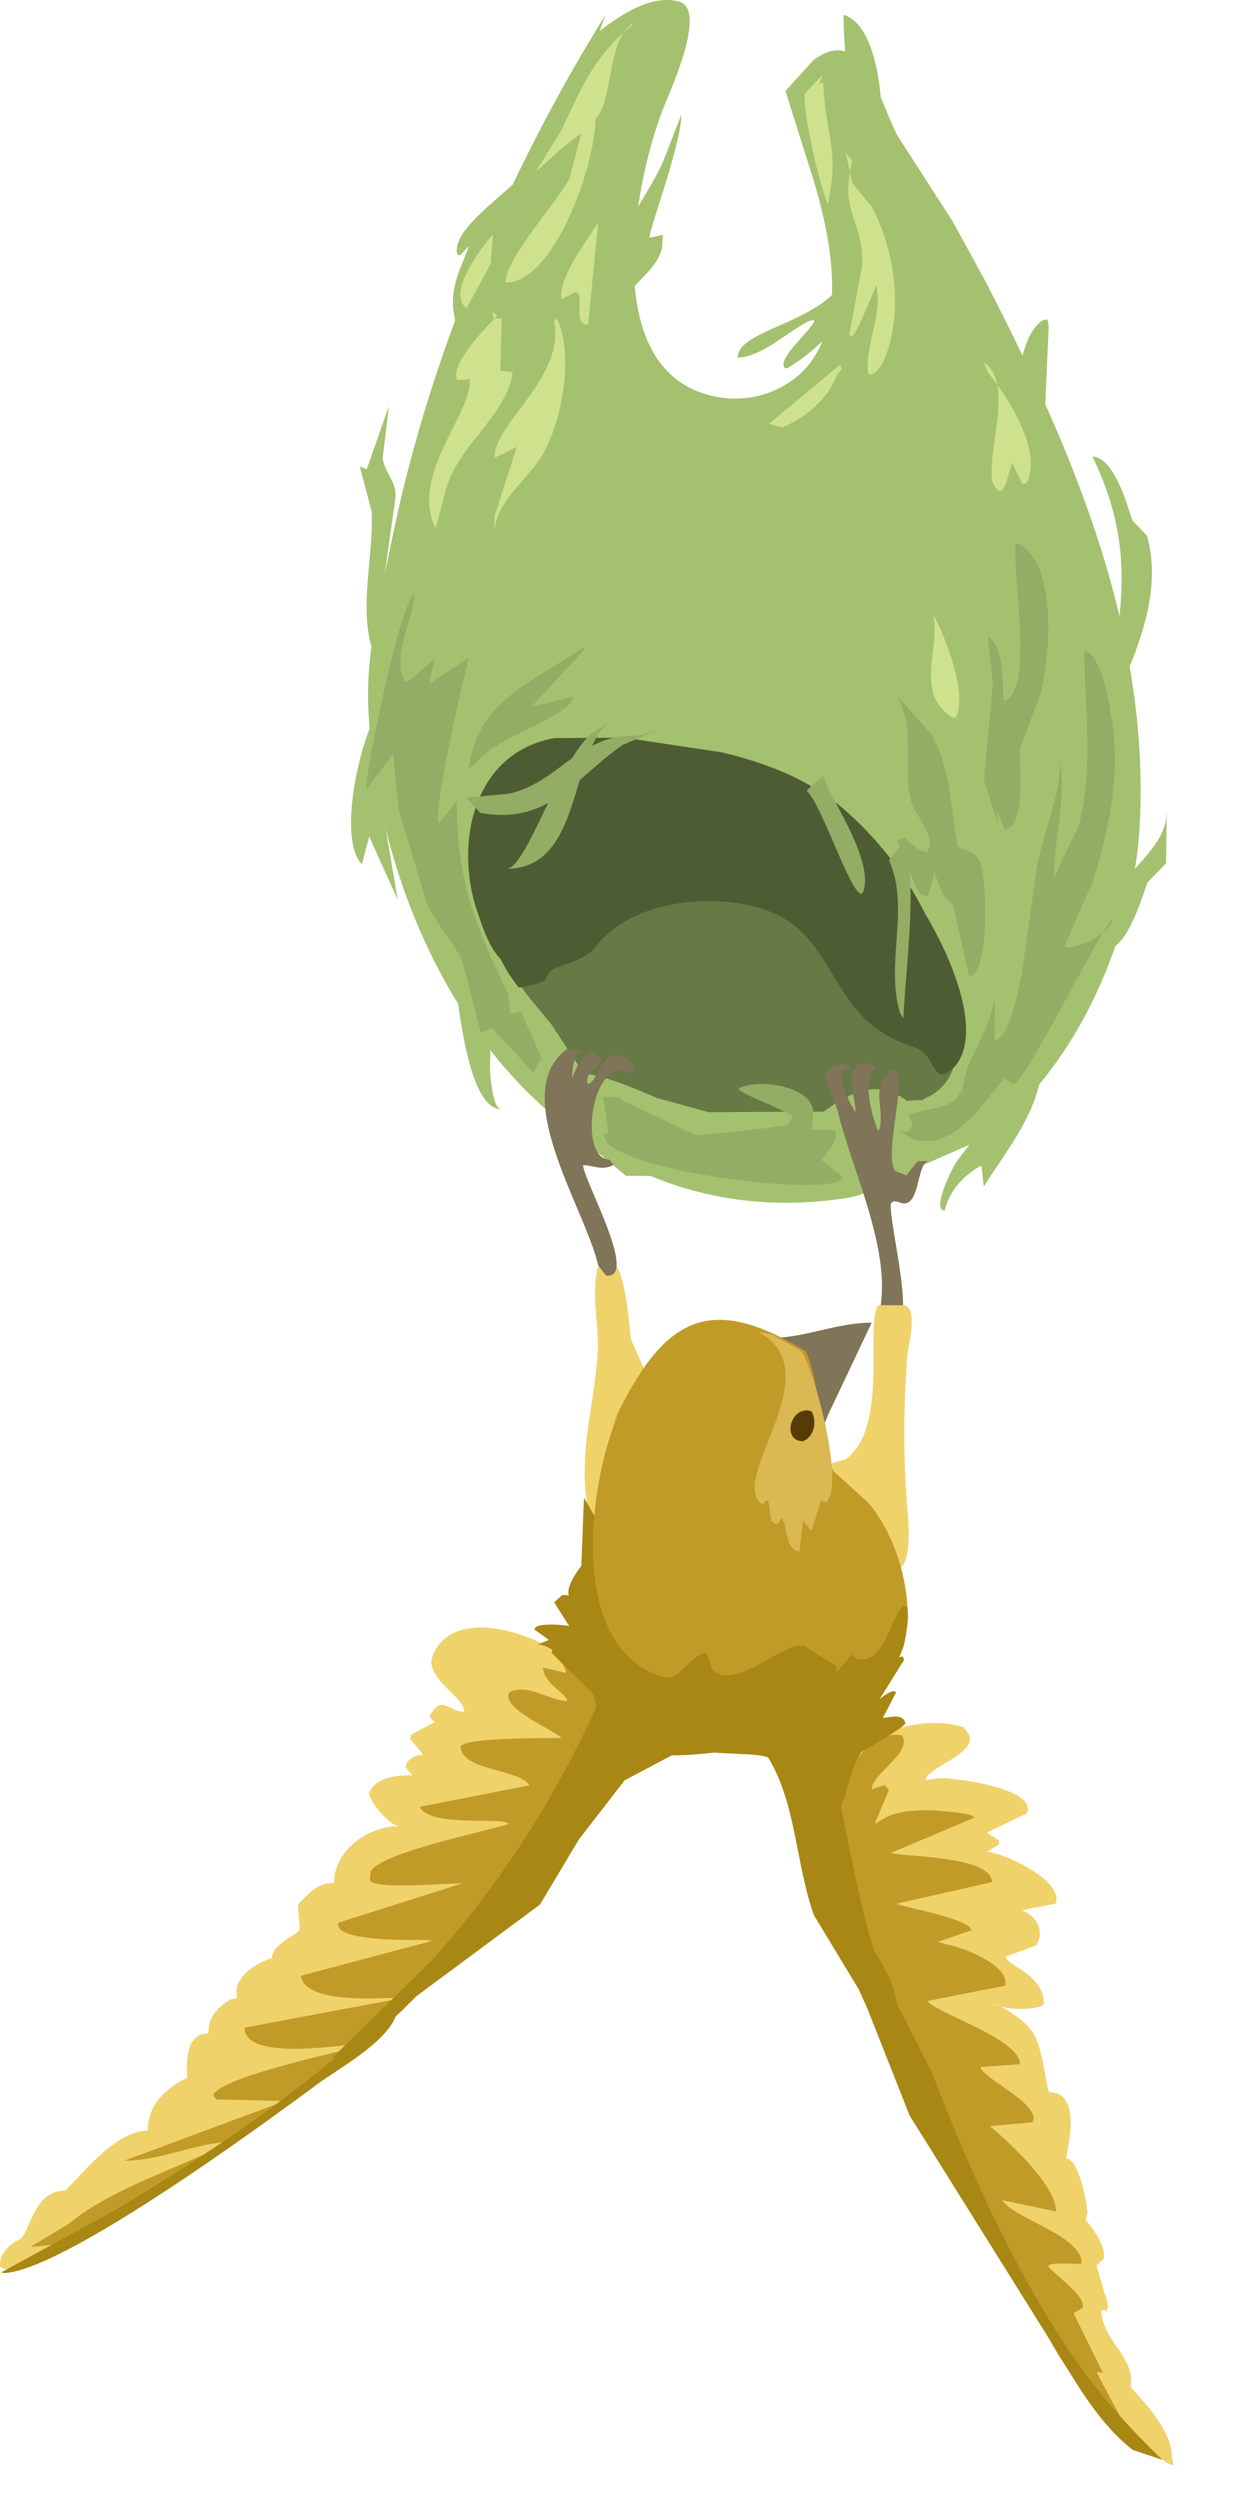 <?xml version="1.0" encoding="utf-8"?>
<!-- Generator: Adobe Illustrator 15.0.2, SVG Export Plug-In . SVG Version: 6.00 Build 0)  -->
<!DOCTYPE svg PUBLIC "-//W3C//DTD SVG 1.1//EN" "http://www.w3.org/Graphics/SVG/1.1/DTD/svg11.dtd">
<svg version="1.1" xmlns="http://www.w3.org/2000/svg" xmlns:xlink="http://www.w3.org/1999/xlink" x="0px" y="0px" width="50px"
	 height="100px" viewBox="0 0 50 100" enable-background="new 0 0 50 100" xml:space="preserve">
<g class="nest">
	<path class="nest_base" fill-rule="evenodd" clip-rule="evenodd" fill="#A4C16F" d="M46.661,32.522c0,0.851-0.638,1.531-1.263,2.231
		c0.078-0.481,0.138-0.957,0.169-1.422c0.155-2.262-0.003-4.486-0.381-6.672c0.693-1.695,1.18-3.488,0.696-5.229
		c-0.198-0.206-0.396-0.413-0.596-0.62c-0.186-0.617-0.752-2.544-1.585-2.544c1.166,2.431,1.286,4.308,1.08,6.381
		c-0.687-2.904-1.742-5.732-2.97-8.476c0.046-1.037,0.092-2.073,0.137-3.109c-0.016-0.094-0.033-0.186-0.049-0.279
		c-0.054,0.004-0.108,0.008-0.162,0.011c-0.395,0.235-0.669,0.771-0.833,1.429c-0.496-1.029-1.008-2.048-1.53-3.051
		c-0.419-0.765-0.837-1.529-1.255-2.294c-0.732-1.14-1.466-2.278-2.199-3.417c-0.225-0.4-0.44-0.99-0.691-1.57
		c-0.121-1.469-0.561-2.992-1.446-3.287h-0.04c0,0.475,0.024,0.963,0.064,1.451c-0.357-0.109-0.779-0.023-1.289,0.369
		c-0.366,0.404-0.732,0.811-1.099,1.215c0.296,0.941,0.592,1.883,0.888,2.823c0.481,1.462,1.051,3.507,0.969,5.34
		c-1.28,1.214-3.768,1.523-3.768,2.501c1.078,0,2.512-1.502,3.058-1.502v0.045c-0.128,0.383-1.479,1.484-1.186,1.871
		c0.034,0.006,0.068,0.012,0.103,0.018c0.445-0.261,0.951-0.641,1.418-1.092c-0.33,0.804-0.892,1.482-1.803,1.92
		c-0.968,0.466-2.088,0.5-3.098,0.129c-1.731-0.636-2.445-2.32-2.61-4.255c0.439-0.476,0.944-0.89,1.09-1.512
		c0.012-0.178,0.023-0.356,0.034-0.534c-0.179,0.041-0.355,0.082-0.534,0.123c-0.047-0.252,1.274-3.724,1.274-4.93
		c-0.229,0.588-0.457,1.178-0.685,1.766c-0.253,0.625-0.657,1.258-1.042,1.906c0.222-1.516,0.619-2.93,0.986-3.877
		c0.272-0.702,1.734-3.838,0.726-4.289c-1.142-0.381-2.433,0.532-3.252,1.146l0.236-0.643c-1.357,2.173-2.597,4.449-3.714,6.791
		c-1.133,1.006-2.376,1.971-2.228,2.758c0.017,0.021,0.034,0.045,0.051,0.067c0.025-0.001,0.051-0.003,0.077-0.004
		c0.119-0.12,0.237-0.241,0.355-0.362c-0.078,0.198-0.157,0.396-0.235,0.594c-0.431,0.994-0.496,1.631-0.322,2.379
		c-1.062,2.861-1.923,5.789-2.525,8.746c-0.096,0.471-0.197,0.938-0.296,1.402c0.137-0.965,0.273-1.931,0.411-2.896
		c0.145-0.763-0.4-1.105-0.49-1.738c0.083-0.697,0.166-1.396,0.25-2.094c-0.296,0.846-0.592,1.691-0.888,2.537
		c-0.094-0.041-0.187-0.08-0.281-0.119c0.159,0.6,0.319,1.201,0.479,1.802c0.082,1.713-0.489,3.729-0.01,5.399
		c-0.111,0.859-0.166,1.73-0.119,2.625c0.012,0.223,0.03,0.444,0.048,0.667c-0.663,1.7-1.122,4.61-0.311,5.422
		c0.098-0.366,0.196-0.733,0.294-1.101c0.379,0.84,0.759,1.68,1.139,2.52c-0.161-0.953-0.322-1.906-0.483-2.859
		c0.604,2.486,1.581,4.888,2.897,7.016c0.258,1.828,0.711,4.225,1.737,4.225c-0.393,0-0.473-1.59-0.458-1.844
		c0.01-0.164,0.012-0.342,0.014-0.518c0.88,1.125,1.874,2.131,2.969,2.992c0,0,0,0,0.001,0.001
		c0.818,0.677,1.637,1.354,2.454,2.03c0.33,0.002,0.659,0.006,0.988,0.008c2.305,0.961,4.922,1.329,7.817,0.885
		c0.567-0.087,1.041-0.301,1.504-0.542c0.527-0.077,0.973-0.258,1.364-0.688c0.69-0.302,1.381-0.604,2.072-0.906
		c-0.21,0.254-0.415,0.518-0.597,0.809c-0.116,0.184-0.939,1.825-0.398,1.825c0.188-0.784,0.715-1.366,1.406-1.772
		c0.023-0.002,0.046-0.003,0.068-0.004c0.027,0.263,0.054,0.525,0.081,0.789h0.023c0.784-1.241,1.858-2.569,2.197-4.051
		c1.328-1.594,2.365-3.545,3.056-5.551c0.652-0.493,1.117-2.113,1.279-2.531c0.248-0.256,0.496-0.514,0.743-0.77
		c0.01-0.669,0.02-1.338,0.029-2.007C46.668,32.523,46.664,32.523,46.661,32.522z"/>
	<path class="nest_inside_base" fill-rule="evenodd" clip-rule="evenodd" fill="#677944" d="M37.782,39.122c-0.26-0.985-0.8-1.948-1.303-2.692
		c-0.083-0.123-0.166-0.245-0.249-0.367c-0.062-0.093-0.123-0.186-0.185-0.273c-0.688-1.014-1.419-2.006-2.447-2.707
		c-3.457-2.355-11.964-5.438-14.564-0.179c-0.732,1.481,0.351,2.702,0.73,4.069c0.594,2.14,1.022,2.438,2.304,4.021l1.271,1.936
		c0.933,0.123,1.994,0.586,2.958,0.997c0.683,0.187,1.365,0.374,2.048,0.56c1.533-0.008,3.068-0.016,4.602-0.021
		c1.02-0.74,2.117-1.361,3.328-0.43c0.209-0.02,0.423-0.039,0.625-0.027c0.023-0.027,0.057-0.041,0.079-0.071
		c0.104-0.046,0.211-0.091,0.292-0.14C38.601,43,38.48,41.07,37.782,39.122z"/>
	<path class="nest_inside_shadow" fill-rule="evenodd" clip-rule="evenodd" fill="#4E5C34" d="M37.006,36.549c-0.81-1.633-2.006-3.123-3.317-4.236
		c-1.361-1.156-3.096-1.812-4.813-2.219c-1.304-0.196-2.608-0.393-3.912-0.588c-0.931,0.006-1.86,0.012-2.79,0.018
		c-3.253,0.582-4.015,4.232-3.079,6.947c0.177,0.514,0.457,1.428,0.927,1.881c0.16,0.33,0.377,0.712,0.722,1.143
		c0.284,0.003,0.626-0.123,1.035-0.249c0.294-0.618,0.407-0.503,1.084-0.75c1.215-0.53,0.725-0.637,1.776-1.405
		c1.544-1.129,4.167-1.314,5.943-0.707c2.649,0.906,2.551,3.578,4.73,4.926c0.552,0.365,0.691,0.35,1.487,0.678
		c0.62,0.366,0.528,1.547,1.409,0.652C39.246,41.404,38.262,38.652,37.006,36.549z"/>
	<path class="nest_outside_shadow" fill-rule="evenodd" clip-rule="evenodd" fill="#93AD64" d="M20.407,40.551c-0.027-0.271-0.054-0.545-0.081-0.816
		c-1.348-2.709-2.058-4.607-2.058-7.689c-0.236,0.293-0.471,0.586-0.707,0.879c-0.327-0.327,1.187-6.62,1.187-6.62
		c-0.535,0.354-1.07,0.71-1.604,1.063c0.085-0.336,0.169-0.674,0.253-1.01c-0.36,0.299-0.721,0.6-1.081,0.899
		c-0.032-0.003-0.063-0.007-0.095-0.011c-0.615-0.799,0.342-2.562,0.342-3.453c-0.518,0.217-1.917,6.854-1.917,7.805
		c0.343-0.464,0.686-0.928,1.028-1.392c0.02-0.002,0.04-0.005,0.06-0.007c0.068,0.723,0.137,1.444,0.206,2.166
		c0.357,1.191,0.713,2.384,1.07,3.575c0.342,0.981,1.163,1.708,1.5,2.568c0.242,0.934,0.484,1.868,0.726,2.802
		c0.147-0.066,0.294-0.133,0.44-0.199c0.554,0.597,1.107,1.193,1.66,1.791l0.287-0.572c0.047,0.065,0.095,0.132,0.143,0.197
		c-0.31-0.687-0.619-1.374-0.928-2.062C20.694,40.494,20.551,40.522,20.407,40.551z M33.361,45.211
		c-0.299-0.012-0.598-0.023-0.896-0.034l0.067-0.688c-0.052-1.107-2.317-1.339-2.974-0.959v0.039
		c0.122,0.204,1.264,0.58,2.122,1.055c0.009,0.053,0.012,0.103,0.002,0.149c-0.066,0.077-0.132,0.155-0.198,0.231
		c-0.418,0.088-3.567,0.439-3.679,0.4c-1.028-0.494-2.058-0.988-3.086-1.482c0.056,0.009,0.111,0.018,0.166,0.027
		c-0.018-0.017-0.035-0.033-0.053-0.049c-0.235-0.01-0.472-0.02-0.707-0.029c0.074,0.492,0.148,0.984,0.222,1.477
		c-0.073,0.001-0.146,0.002-0.22,0.004c0.04,0.105,0.08,0.209,0.119,0.314c1.035,1.088,5.562,1.627,6.976,1.698
		c0.21,0.011,2.481,0.174,2.481-0.304c-0.281-0.221-0.562-0.441-0.843-0.662C33.03,46.155,33.644,45.527,33.361,45.211z
		 M32.374,45.173c-0.046-0.047-0.085-0.104-0.123-0.167c0.067,0.056,0.134,0.111,0.185,0.17
		C32.416,45.175,32.395,45.174,32.374,45.173z M35.719,27.645c0.056,0.062,0.112,0.125,0.167,0.188l-0.001-0.003
		C35.83,27.768,35.774,27.706,35.719,27.645z M18.868,30.65l0.179-0.141c0.622-0.961,3.872-1.893,3.872-2.636
		c-0.556,0.134-1.111,0.269-1.667,0.402c0,0,1.916-2.063,1.964-2.132c0.081-0.103,0.163-0.205,0.244-0.307
		c-0.66,0.412-1.321,0.824-1.981,1.236c-1.526,0.957-2.463,1.818-2.734,3.695C18.786,30.73,18.827,30.69,18.868,30.65z
		 M39.928,32.968l-0.077-0.589c0.113,0.266,0.226,0.533,0.339,0.8c0.026-0.006,0.053-0.012,0.079-0.017
		c0.78-0.247,0.485-2.636,0.53-3.218c0.274-0.732,0.548-1.466,0.822-2.198c0.369-1.4,0.726-5.193-0.912-6.013
		c-0.021,0.003-0.044,0.005-0.065,0.007c-0.221,0.727,0.766,5.883-0.46,6.303c-0.014-0.016-0.026-0.029-0.039-0.043
		c-0.05-0.597,0.024-2.172-0.623-2.51c0.065,0.622,0.131,1.244,0.196,1.865c-0.121,1.283-0.241,2.567-0.362,3.851
		C39.546,31.793,39.737,32.381,39.928,32.968z M42.573,37.865c0.378-0.865,0.757-1.731,1.136-2.598
		c0.662-2.102,1.132-4.355,0.749-6.553c-0.104-0.602-0.356-2.457-1.068-2.688c-0.004,0-0.008,0.002-0.012,0.002
		c0,2.421,0.382,4.592-0.23,7.007c-0.331,0.691-0.662,1.383-0.994,2.075c0-1.326,0.377-2.669,0.308-4.059
		c-0.017-0.227-0.033-0.454-0.05-0.681c0,1.519-0.68,2.897-0.946,4.379c-0.199,1.408-0.397,2.817-0.596,4.226
		c-0.161,0.621-0.393,2.291-1.023,2.639h-0.059c-0.002-0.652-0.005-1.305-0.008-1.956c0,1.653-1.511,2.868-1.26,4.539
		l-0.083-0.728l-0.003,0.164c-0.312,0.831-1.482,0.658-2.085,0.959c0.058,0.143,0.115,0.283,0.173,0.426
		c-0.069,0.084-0.138,0.167-0.207,0.25c-0.099-0.002-0.197-0.005-0.295-0.008c0.151,0.094,0.304,0.188,0.457,0.281
		c1.68,0.582,2.854-1.464,3.691-2.402c0.118,0.076,0.236,0.153,0.354,0.23c0.401,0,2.597-4.418,3.612-6.087
		C43.669,37.671,42.895,37.988,42.573,37.865z M44.505,36.736c-0.089,0.102-0.218,0.295-0.372,0.548
		C44.35,37.104,44.505,36.911,44.505,36.736z M32.264,31.625c0.615,0.559,1.748,4.132,2.195,4.132
		c0.019-0.02,0.037-0.04,0.056-0.06c0.524-1.348-1.574-4.104-1.574-4.703L32.264,31.625z M36.02,40.563
		c0.04,0.055,0.08,0.109,0.121,0.164c0-0.916,0.409-4.144,0.246-5.899c0.122,0.371,0.249,0.727,0.458,0.965
		c0.093,0.02,0.185,0.039,0.276,0.059c0.085-0.324,0.169-0.648,0.253-0.973c0.022,0,0.32,1.158,0.739,1.264
		c0.218,0.966,0.437,1.932,0.654,2.898c0.801,0,0.748-3.886,0.426-4.576c-0.242-0.52-0.643-0.344-0.896-0.667
		c-0.292-1.547-0.248-2.977-1.038-4.424c-0.458-0.515-0.916-1.028-1.374-1.542c0.75,1.406,0.219,2.737,0.543,4.15
		c0.148,0.648,1.004,1.371,0.691,2.07c-0.124,0.203-0.827-0.427-0.908-0.525l-0.343,0.07c0.051,0.071,0.083,0.162,0.125,0.242
		l-0.432,0.578C36.422,36.295,35.378,38.584,36.02,40.563z M26.229,29.23l-0.7,0.201c-0.745-0.049-1.325,0.134-1.846,0.406
		c0.219-0.473,0.486-0.865,0.863-1.094l-0.549,0.394c-0.38,0.156-0.756,0.611-1.12,1.196c-0.752,0.543-1.466,1.171-2.498,1.412
		c-0.579,0.055-1.158,0.111-1.736,0.166c0.191,0.202,0.381,0.404,0.572,0.606c1.161,0.203,1.991-0.003,2.712-0.399
		c-0.654,1.348-1.233,2.635-1.673,2.635c1.939,0,2.422-1.858,2.936-3.546c0.525-0.454,1.059-0.953,1.709-1.407
		C25.342,29.611,25.785,29.421,26.229,29.23z M32.549,44.323l-0.016,0.165c0,0.013,0.009,0.021,0.009,0.035
		C32.544,44.457,32.547,44.391,32.549,44.323z"/>
	<path class="nest_outside_highlight" fill-rule="evenodd" clip-rule="evenodd" fill="#CEE18D" d="M25.299,0.993c-0.016-0.003-0.032-0.007-0.048-0.011
		c-0.119,0.086-0.223,0.193-0.31,0.325C25.057,1.203,25.168,1.099,25.299,0.993z M25.196,0.97
		c0.018,0.005,0.036,0.009,0.054,0.013c0.051-0.037,0.092-0.088,0.15-0.115L25.196,0.97z M22.455,5.215
		c-0.344,0.554-0.689,1.107-1.034,1.661c0.285-0.254,0.569-0.508,0.853-0.761c0.316-0.306,0.66-0.533,0.983-0.791
		c-0.162,0.611-0.325,1.223-0.487,1.835c-0.485,0.911-2.549,3.189-2.549,4.13c0.003,0.005,0.006,0.01,0.009,0.016
		c1.874,0,3.531-4.451,3.596-6.559c0.047-0.061,0.101-0.11,0.145-0.179c0.443-0.696,0.402-2.394,0.97-3.26
		C23.692,2.438,23.245,3.535,22.455,5.215z M19.698,12.461c0.011,0.091,0.021,0.181,0.032,0.271c0.02,0,0.04,0,0.059,0
		c0.033-0.033,0.074-0.075,0.098-0.101C19.824,12.575,19.761,12.518,19.698,12.461z M20.511,14.887
		c-0.166-0.021-0.332-0.045-0.498-0.067c0.019-0.694,0.038-1.39,0.057-2.083c-0.094-0.002-0.188-0.002-0.281-0.004
		c-0.481,0.494-1.777,1.848-1.506,2.475c0.168-0.014,0.336-0.027,0.504-0.041c0.146,1.32-2.428,3.838-1.362,5.971
		c0.145-0.545,0.288-1.088,0.432-1.633c0.542-1.698,2.039-2.581,2.583-4.246C20.464,15.135,20.487,15.011,20.511,14.887z
		 M19.726,9.287c-0.002,0.031-0.005,0.062-0.007,0.094c0,0,0,0,0.001,0C19.721,9.35,19.724,9.318,19.726,9.287z M18.676,12.309
		c0.317-0.584,0.634-1.166,0.951-1.75c0.03-0.392,0.061-0.785,0.091-1.178c-0.347,0.367-1.876,2.305-1.076,2.93
		C18.654,12.31,18.665,12.309,18.676,12.309z M33.221,7.578c0.286-1.675-0.283-2.73-0.283-4.271
		c-0.05,0.008-0.101,0.018-0.151,0.027C32.825,3.223,32.863,3.111,32.901,3c-0.234,0.244-0.468,0.488-0.702,0.733
		c-0.129,0.62,0.63,3.919,0.928,4.449C33.158,7.981,33.189,7.779,33.221,7.578z M34.089,7.311l-0.091-0.424
		c-0.307,1.74,0.586,2.062,0.48,3.777c-0.17,0.916-0.341,1.832-0.511,2.748c0.05,0.01,0.1,0.018,0.148,0.025
		c0.183-0.161,0.942-2.046,0.942-2.046c0.018,0.168,0.035,0.336,0.052,0.504c0.036,0.967-0.529,2.176-0.375,3.065
		c0.037,0.009,0.074,0.018,0.111,0.026c0.432-0.168,0.637-0.856,0.743-1.249c0.473-1.748,0.125-3.878-0.711-5.451
		C34.615,7.961,34.353,7.636,34.089,7.311z M33.831,6.107c0.056,0.26,0.111,0.52,0.167,0.779c0.026-0.148,0.045-0.289,0.091-0.461
		C34.003,6.319,33.917,6.214,33.831,6.107z M30.759,16.951c0.177,0.049,0.354,0.098,0.53,0.146
		c0.825-0.336,1.686-1.012,2.067-1.828c0.055-0.123,0.109-0.246,0.164-0.369c0.008,0.004,0.016,0.008,0.023,0.012
		c0.04-0.045,0.081-0.09,0.121-0.136c-0.015-0.066-0.029-0.133-0.044-0.2C32.667,15.367,31.713,16.16,30.759,16.951z
		 M22.158,12.854c0.46,2.253-2.373,4.041-2.373,5.417c0.003,0.013,0.005,0.025,0.008,0.038c0.293-0.146,0.587-0.291,0.881-0.436
		c-0.301,0.936-0.603,1.871-0.904,2.808c0.009,0.188,0.019,0.378,0.028,0.566c0-1.101,1.289-2.087,1.824-2.928
		c0.857-1.347,1.363-4.153,0.651-5.577C22.234,12.779,22.196,12.816,22.158,12.854z M22.451,11.973
		c0.201-0.104,0.403-0.207,0.604-0.311c0.352,0.252-0.184,1.327,0.471,1.327c0,0,0.348-3.579,0.406-4.075
		c-0.079,0.113-0.158,0.225-0.236,0.337C23.275,9.902,22.362,11.123,22.451,11.973z M37.312,24.561
		c0.35,1.297-0.788,3.143,0.792,4.148l0.108-0.004c0.024-0.027,0.048-0.056,0.072-0.084c0.314-1.003-0.297-2.547-0.662-3.465
		L37.312,24.561z M39.517,14.902c0.112,0.135,0.239,0.302,0.37,0.483c-0.075-0.378-0.234-0.694-0.537-0.898L39.517,14.902z
		 M39.887,15.386c0.239,1.201-0.399,3.032-0.174,3.934c0.465,1.009,0.649-0.673,0.783-0.788c0.138,0.281,0.275,0.562,0.413,0.844
		c0.053-0.021,0.104-0.043,0.157-0.064C41.625,18.205,40.658,16.451,39.887,15.386z"/>
</g>
<g class="bird">
	<path class="bird_wings_light bird_right" fill-rule="evenodd" clip-rule="evenodd" fill="#F0D26B" d="M46.859,98.241c0.002,0,0.006,0.002,0.009,0.002
		c0-0.897-0.815-1.87-1.644-2.759c0.203-1.197-1.104-1.819-1.176-3.043c0.03-0.016,0.061-0.033,0.091-0.051
		c0.043,0.023,0.087,0.045,0.13,0.068c0.021-0.043,0.012-0.101,0.019-0.15c0.017-0.01,0.033-0.018,0.049-0.027
		c-0.011-0.037-0.021-0.074-0.032-0.111c-0.012-0.141-0.059-0.297-0.133-0.467c-0.103-0.363-0.207-0.725-0.31-1.088
		c0.093-0.085,0.187-0.17,0.28-0.255c0.158-0.415-0.458-1.287-0.719-1.562c0.023-0.088,0.049-0.177,0.072-0.265
		c0-0.351-0.337-2.192-0.843-2.192c0-0.265,0.689-2.647-0.681-2.647c-0.136-0.198-0.23-1.762-0.675-2.418
		c-0.327-0.484-0.953-0.847-1.29-1.018c-0.1-0.031-0.186-0.066-0.23-0.11c0,0,0.094,0.041,0.23,0.11
		c0.496,0.152,1.53,0.135,1.751-0.088c0-1.194-1.403-1.485-1.536-1.906c0.406-0.148,0.812-0.296,1.219-0.444
		c0.366-0.55,0.047-1.157-0.536-1.394c-0.001-0.007-0.001-0.015-0.002-0.021c0.441-0.087,0.884-0.173,1.325-0.26
		c0.351-0.92-2.139-2.065-2.735-2.065c0.156-0.105,0.314-0.212,0.472-0.317c-0.002-0.049-0.004-0.098-0.007-0.146l-0.448-0.287
		c-0.008-0.012-0.015-0.022-0.021-0.034c0.525-0.251,1.051-0.501,1.576-0.751c0.518-1.034-3.134-1.462-3.509-1.418
		c-0.174,0.026-0.349,0.053-0.522,0.08c0-0.511,2.03-1.027,1.737-1.803c-0.072-0.104-0.146-0.206-0.219-0.309
		c-1.822-0.607-4.125,0.416-5.447,1.674c-0.047,0.013-0.095,0.024-0.143,0.037c0,5.08,2.023,9.756,4.825,13.866
		c-0.039,0.895,1.364,3.48,1.879,3.96c0.115,0.286,0.267,0.604,0.453,0.953c0.931,2.127,1.993,4.182,3.477,5.92
		c0.323,0.379,1.099,1.286,1.87,1.955c0.683,0.691,1.313,1.211,1.453,1.123c0.002-0.004,0.004-0.007,0.006-0.011
		C46.928,98.469,46.898,98.357,46.859,98.241z"/>
	<path class="bird_wings_light bird_left" fill-rule="evenodd" clip-rule="evenodd" fill="#F0D26B" d="M24.307,68.202l0.032,0.498
		c0.191-2.344-6.252-5.391-7.093-2.265c0,0.838,1.323,1.471,1.323,2.036c-0.626,0-0.896-0.706-1.366,0.143
		c-0.001,0.033-0.001,0.065-0.002,0.099c0.061,0.056,0.122,0.111,0.183,0.168c-0.314,0.172-0.628,0.345-0.943,0.517
		c-0.009,0.057-0.017,0.113-0.025,0.17c0.171,0.208,0.343,0.415,0.515,0.622c-0.285,0-0.701,0.181-0.701,0.508
		c0.085,0.105,0.17,0.211,0.255,0.315c-0.619,0-1.424,0.051-1.724,0.698c0,0.341,0.837,1.325,1.188,1.325v0.013
		c-1.311,0-2.587,1.031-2.587,2.266c-0.678,0-1.001,0.421-1.444,0.864c0.023,0.328,0.046,0.657,0.07,0.985
		c0,0.211-1.113,0.556-1.113,1.166c-0.521,0.125-1.357,0.658-1.419,1.274c0.009,0.105,0.017,0.212,0.025,0.317
		c-0.096,0.021-0.193,0.044-0.29,0.066c-0.534,0.366-0.855,0.681-0.855,1.353c-0.955,0-0.856,1.208-0.856,1.777
		c-0.921,0.442-1.57,1.125-1.57,2.108c-1.257,0-2.554,1.66-3.29,2.396c-1.293,0-1.413,1.66-1.796,1.924
		c-0.4,0.191-0.88,0.608-0.819,1.116c0.667,0.792,6.02-3.064,6.933-3.604c5.494-3.249,10.675-7.733,14.402-12.93
		C22.36,72.705,24.836,70.198,24.307,68.202z"/>
	<path class="bird_wings_mid bird_left" fill-rule="evenodd" clip-rule="evenodd" fill="#C19B27" d="M2.761,88.942c-0.509,0.307-1.019,0.614-1.528,0.921
		c2.251,0,5.055-1.95,6.924-3.373c0.311-0.236,0.615-0.469,0.922-0.703c-0.513,0.221-1.026,0.441-1.54,0.661
		C5.924,87.16,4.14,87.819,2.761,88.942z M9.385,85.655c-0.048,0-0.097,0.007-0.145,0.009c-0.053,0.041-0.106,0.082-0.16,0.123
		C9.182,85.742,9.284,85.699,9.385,85.655z M9.24,85.664c0.694-0.529,1.381-1.059,2.056-1.588
		c-2.11,0.785-4.222,1.568-6.332,2.354C6.404,86.43,7.862,85.713,9.24,85.664z M14.575,81.744c-0.098,0-0.267,0.016-0.477,0.037
		c-0.07,0.061-0.139,0.12-0.209,0.18C14.118,81.889,14.347,81.816,14.575,81.744z M11.388,84.042
		c-0.016-0.001-0.031-0.001-0.046-0.001c-0.015,0.012-0.031,0.023-0.045,0.035C11.326,84.064,11.357,84.053,11.388,84.042z
		 M16.195,79.903h-0.009l-0.002,0.002C16.187,79.904,16.191,79.904,16.195,79.903z M22.349,65.987
		C22.349,65.987,22.349,65.987,22.349,65.987c0.004-0.011,0.004-0.02,0.008-0.03C22.354,65.967,22.352,65.977,22.349,65.987z
		 M22.349,65.987c-0.15,0.419,0.295,0.604,0.295,0.936c-0.307-0.075-0.614-0.149-0.921-0.224c0,0.642,0.966,1.042,0.966,1.34
		c-0.726,0-1.533-0.712-2.298-0.357c-0.46,0.636,1.934,1.593,2.064,1.843c-0.634,0-3.73-0.035-4.03,0.321
		c0,0.994,2.335,0.895,2.747,1.566c-1.455,0.285-2.91,0.571-4.364,0.857v0.042c0.492,0.803,3.397,0.344,3.539,0.649
		c-0.975,0.308-5.145,1.154-5.522,1.902c-0.009,0.105-0.019,0.211-0.027,0.317c0,0.417,2.73,0.159,3.668,0.159v0.007
		c-1.643,0.52-3.286,1.04-4.928,1.56c-0.252,0.797,3.18,0.688,3.415,0.688c0.116,0.013,0.232,0.024,0.349,0.037
		c-1.757,0.467-3.514,0.934-5.271,1.401c0.014,0.046,0.028,0.091,0.042,0.137c0.386,1.014,3.283,0.735,4.113,0.733
		c1.636-1.56,3.177-3.247,4.586-5.197C22.333,72.547,26.388,67.861,22.349,65.987z M22.323,66.082
		c0.008-0.031,0.017-0.063,0.025-0.095c-0.018-0.009-0.029-0.019-0.047-0.026C22.309,66.001,22.316,66.042,22.323,66.082z
		 M8.541,83.774c-0.001,0.021-0.001,0.043-0.002,0.065c0.037,0.046,0.074,0.091,0.11,0.137c0.897,0.021,1.794,0.043,2.692,0.064
		c0.869-0.683,1.717-1.375,2.548-2.08c-0.051,0.016-0.103,0.033-0.154,0.049C13.028,82.199,8.919,83.101,8.541,83.774z
		 M14.098,81.781c0.71-0.607,1.408-1.23,2.085-1.876c-2.133,0.401-4.266,0.8-6.398,1.201
		C9.785,82.312,12.808,81.916,14.098,81.781z"/>
	<path class="bird_wings_mid bird_right" fill-rule="evenodd" clip-rule="evenodd" fill="#C19B27" d="M43.888,94.938c0.001-0.023,0.003-0.047,0.004-0.07
		c0.076,0.018,0.153,0.037,0.229,0.056c-0.393-0.8-0.786-1.599-1.179-2.398c0.117-0.065,0.234-0.132,0.352-0.198
		c0.202-0.471-1.119-1.336-1.352-1.657c-0.064-0.229,1.127-0.075,1.328-0.136c0-1.125-2.707-1.775-3.186-2.532l2.159,0.457
		c0-1.251-2.653-3.417-2.653-3.417c0.569-0.05,1.139-0.1,1.707-0.149c0.385-0.694-1.875-1.692-2.068-2.18v-0.032l1.57-0.117
		c0-0.99-3.186-1.982-3.686-2.498l0.009-0.032c1.024-0.202,2.05-0.404,3.074-0.606c0.232-0.845-1.791-1.56-2.321-1.651
		c-0.123-0.032-0.245-0.065-0.368-0.098c0.448-0.156,0.896-0.312,1.343-0.47c0-0.447-2.763-0.939-2.977-1.052v-0.013
		c1.268-0.286,2.536-0.572,3.804-0.859c0-1.069-3.549-1.002-4.045-1.168c1.123-0.474,2.246-0.947,3.369-1.422
		c-0.062-0.034-0.125-0.069-0.188-0.104c-0.938-0.173-2.58-0.353-3.438,0.139c-0.131,0.077-0.262,0.155-0.392,0.233
		c0.192-0.457,0.385-0.915,0.576-1.372c-0.058-0.064-0.116-0.129-0.174-0.194c-0.172,0.061-0.345,0.119-0.518,0.18
		c0-0.626,1.64-1.467,1.217-2.156c-1.146-0.274-2.161,1.291-2.562,2.107l-0.377-0.041c-0.408,5.262,3.519,12.397,6.075,16.913
		l1.541,3.064c0.994,1.487,1.564,3.181,2.892,4.39c0.54,0.562,1.08,1.123,1.619,1.686C44.812,96.672,44.35,95.805,43.888,94.938z"
		/>
	<path class="bird_beak" fill-rule="evenodd" clip-rule="evenodd" fill="#807459" d="M34.859,52.907c-1.285,0-2.446,0.512-3.687,0.598
		c-0.008,0.04-0.016,0.081-0.023,0.121c0.042,0.063,0.088,0.11,0.133,0.167c-0.037,0.021-0.074,0.043-0.111,0.063
		c0.006,0.028,0.01,0.058,0.016,0.086c0.63,1.086,1.307,1.616,1.54,2.963c0.02,0.147,0.04,0.294,0.061,0.441
		c0.004,0.006,0.009,0.011,0.013,0.017h0.012c0.103-0.258,0.206-0.515,0.31-0.771c0.579-1.223,1.159-2.445,1.737-3.666
		C34.859,52.92,34.859,52.913,34.859,52.907z"/>
	<path class="bird_leg bird_left" fill-rule="evenodd" clip-rule="evenodd" fill="#F0D26B" d="M23.751,50.975c0.052-0.09,0.1-0.151,0.148-0.219
		c0.005-0.023,0.007-0.049,0.013-0.073L23.751,50.975z M25.247,53.586c-0.084-0.334-0.251-4.348-1.348-2.83
		c-0.26,1.188,0.085,2.23,0.004,3.433c-0.104,1.542-0.489,2.977-0.515,4.534c-0.006,0.32-0.033,2.615,0.818,2.173
		c0.197-1.052,0.394-2.105,0.591-3.156l1.028-2.654c0.002-0.059,0.005-0.117,0.007-0.176
		C25.638,54.468,25.442,54.026,25.247,53.586z"/>
	<path class="bird_foot bird_right" fill-rule="evenodd" clip-rule="evenodd" fill="#807459" d="M35.169,52.573c0.011-0.044,0.008-0.093,0.017-0.137
		c-0.034-0.062-0.069-0.125-0.103-0.188L35.169,52.573z M36.702,46.453l-0.448,0.559c-0.148-0.058-0.297-0.115-0.446-0.174
		c-0.521-0.676,0.704-4.403-0.193-3.994c-0.849,0.59-0.159,1.64-0.468,2.393c-0.02-0.025-0.039-0.051-0.059-0.076
		c-0.295-0.84-0.576-1.943-0.04-2.479v-0.008c-0.11-0.052-0.22-0.104-0.329-0.155c-1.079-0.049-0.492,1.454-0.492,1.955
		c-0.062,0-0.844-1.454-0.448-1.71c0.099,0.01,0.198,0.018,0.298,0.025c-0.227-0.453-0.991-0.154-1.079,0.244
		c0.168,0.462,0.336,0.924,0.504,1.385c0.548,2.308,2.18,5.602,1.685,8.019c0.125,0.229,0.251,0.457,0.377,0.686
		c1.274,0.449-0.037-4.181,0.073-4.988c0.033-0.029,0.066-0.058,0.1-0.086l0.179,0.021c0.946,0.471,0.696-1.641,1.266-1.641
		C37.021,46.437,36.861,46.444,36.702,46.453z"/>
	<path class="bird_foot bird_left" fill-rule="evenodd" clip-rule="evenodd" fill="#807459" d="M24.584,42.182c-0.559,0.113-0.728,1.102-1.056,1.176
		c-0.005-0.002-0.009-0.004-0.013-0.006c-0.197-0.393,0.562-0.77,0.562-0.955c0.002-0.002,0.004-0.003,0.007-0.005
		c-0.043-0.054-0.087-0.108-0.13-0.163c-0.488-0.701-1.067,0.893-1.067,0.893c0-0.26,0.03-1.025,0.405-1.025
		c-0.182-0.061-0.362-0.119-0.544-0.18c-2.619,1.77,0.924,6.799,1.22,8.928l-0.044-0.228c0.107,0.136,0.214,0.271,0.321,0.408
		c1.331,0.142-0.92-3.851-0.92-4.417c0.431,0,0.744,0.246,1.22-0.017c-0.061-0.069-0.12-0.14-0.181-0.21
		c-1.266-0.032-0.687-4.287,0.825-3.43c0.033-0.008,0.066-0.016,0.101-0.023C25.653,42.732,24.865,42.125,24.584,42.182z"/>
	<path class="bird_wings_dark" fill-rule="evenodd" clip-rule="evenodd" fill="#A88714" d="M44.62,96.442c-3.014-3.387-5.575-8.883-7.348-13.56
		c-0.48-0.894-0.901-1.818-1.388-2.701c-0.095-0.714-0.488-1.478-0.854-2.047c-0.251-0.39-0.99-3.704-1.393-5.931
		c0.336-0.63,0.329-1.396,0.816-2.122c0.811-0.46,1.621-0.972,1.756-1.121c0.001-0.012,0.003-0.023,0.004-0.035
		c-0.096-0.421-0.66-0.211-0.898-0.211c0.174-0.333,0.348-0.666,0.521-0.998c-0.034-0.206-0.53,0.121-0.668,0.276
		c0.331-0.532,0.664-1.064,0.995-1.596c-0.017-0.047-0.033-0.093-0.05-0.139c-0.052,0-0.099,0.025-0.148,0.037
		c0.089-0.197,0.162-0.379,0.199-0.519c0.012-0.046,0.063-0.301,0.104-0.592c0.017-0.078,0.021-0.154,0.029-0.233
		c0.039-0.376,0.036-0.738-0.111-0.738c-0.003,0.004-0.005,0.007-0.008,0.011c-0.007-0.014-0.006-0.03-0.014-0.043
		c-0.029-0.003-0.06-0.006-0.089-0.009c-0.285,0.097-0.388,0.402-0.432,0.736c-0.351,0.448-0.701,0.896-1.052,1.346
		c-0.066-0.027-0.133-0.055-0.199-0.082c-0.039-0.108-0.078-0.216-0.117-0.324l-0.42,0.357c-0.216-0.037-0.432-0.075-0.648-0.112
		c-0.433-0.193-0.865-0.386-1.298-0.579c-1.014-0.118-1.854,0.881-2.806,1.064l-0.152-0.015l-0.431-0.762
		c-0.872-0.224-1.311,0.737-2.05,0.737c-2.21-0.86-2.352-3.703-2.352-5.716l-0.121,0.205l-0.627-1.104
		c-0.005,0.008-0.009,0.016-0.013,0.022c-0.035,0.896-0.069,1.791-0.104,2.687c-0.463,0.621-0.562,0.965-0.503,1.19
		c-0.09-0.021-0.181-0.031-0.271-0.01c-0.104,0.094-0.208,0.187-0.313,0.28c0.202,0.321,0.405,0.642,0.606,0.962
		c0-0.045-1.393-0.188-1.393,0.128c0.192,0.139,0.384,0.276,0.577,0.415c-0.147,0.062-0.295,0.123-0.443,0.185
		c0.198,0,0.395,0.092,0.592,0.222c-0.006,0.003-0.012,0.006-0.019,0.01c-0.005,0.036-0.011,0.072-0.016,0.109
		c0.555,0.546,1.111,1.092,1.666,1.638c0.049,0.187,0.083,0.377,0.101,0.563c-1.694,3.693-3.855,7.102-6.607,10.13
		c-1.303,1.277-2.605,2.555-3.909,3.832l0.051,0.053c-2.729,2.318-6.702,4.88-9.035,6.215c-1.428,0.779-2.856,1.56-4.283,2.338
		c0.019,0.011,0.038,0.021,0.057,0.031c2.301,0,10.431-5.957,12.604-7.571c0.732-0.544,2.703-1.625,3.11-2.691
		c0.395-0.374,0.722-0.696,0.831-0.812c1.647-1.222,3.295-2.443,4.942-3.665c0.52-0.87,1.041-1.739,1.56-2.609
		c0.609-0.787,1.218-1.574,1.827-2.361c0.627-0.332,1.254-0.665,1.88-0.997c0.58,0,1.144-0.051,1.708-0.113
		c0.9,0.066,1.817,0.049,2.15,0.196c1.13,1.844,1.1,4.259,1.836,6.315c0.596,0.985,1.191,1.97,1.787,2.955
		c0.108,0.239,0.217,0.479,0.326,0.719c0.57,1.443,1.141,2.888,1.711,4.331c1.96,3.137,3.92,6.274,5.88,9.411
		c0.822,1.375,1.754,2.969,3.043,3.964c0.385,0.129,0.769,0.259,1.152,0.389c0.016,0.011,0.021,0.006,0.021-0.009
		C45.711,97.652,44.999,96.868,44.62,96.442z"/>
	<path class="bird_leg bird_right" fill-rule="evenodd" clip-rule="evenodd" fill="#F0D26B" d="M36.286,54.261c0.029-0.443,0.451-1.786-0.075-2.049
		c-0.122,0-1.047-0.01-1.068,0c-0.574,0.63,0.458,4.866-1.316,6.157c-0.479,0.13-0.959,0.266-1.157,0.612
		c0.053,0.298,0.106,0.596,0.16,0.894c0.346,0.33,0.748,0.459,1.217,0.448c0.144-0.028,0.288-0.093,0.428-0.174
		c0.147,0.161,0.29,0.337,0.418,0.547c0.263,0.661,0.526,1.323,0.789,1.984c0.022,0.026,0.046,0.052,0.068,0.078
		c0.028,0.009,0.057,0.017,0.085,0.024c0.623,0,0.517-1.71,0.489-2.042C36.128,58.304,36.124,56.702,36.286,54.261z"/>
	<path class="bird_head" fill-rule="evenodd" clip-rule="evenodd" fill="#C19B27" d="M36.232,64.212c0.035,0.04,0.053,0.102,0.074,0.159
		c-0.074-1.517-0.629-3.146-1.57-4.255c-0.472-0.428-0.941-0.857-1.413-1.286c-0.633-1.561-0.462-3.318-1.092-4.775
		c-3.904-2.394-5.732-1.371-7.756,2.966l0.261-0.475c-1.144,2.629-2.141,9.364,1.791,10.536c0.69,0.205,1.118-0.964,1.715-0.964
		c0.012,0.006,0.023,0.012,0.035,0.017c0.073,0.225,0.147,0.448,0.221,0.673c0.962,0.822,2.769-1.089,3.634-0.993
		c0.438,0.271,0.876,0.543,1.313,0.813c0.007,0.075,0.007,0.152,0.011,0.228c0.007,0.004,0.015,0.008,0.022,0.011
		c0.2-0.229,0.399-0.458,0.6-0.688c0.055,0.053,0.109,0.104,0.164,0.155c1.168,0.369,1.397-1.874,1.944-2.119
		C36.202,64.214,36.217,64.213,36.232,64.212z"/>
	<path class="bird_mask" fill-rule="evenodd" clip-rule="evenodd" fill="#DAB852" d="M32.067,54.058c-0.433-0.278-0.666-0.357-1.099-0.636
		c-0.073-0.07-0.656-0.128-0.729-0.197c3.152,1.567-1.142,5.89,0.223,6.927h0.056c0.051-0.047,0.101-0.094,0.151-0.141
		c0.008-0.001,0.016-0.003,0.023-0.004c0.181,0.237-0.016,0.958,0.408,0.958c0.054-0.076,0.106-0.152,0.159-0.229
		c0.008,0.001,0.015,0.002,0.022,0.002c0.247,0.367,0.099,1.107,0.608,1.315c0.025,0.001,0.051,0.003,0.076,0.005
		c0.007-0.007,0.013-0.014,0.02-0.021c0.045-0.407,0.091-0.814,0.136-1.223c0.111,0.143,0.222,0.285,0.332,0.428
		c0.134-0.414,0.267-0.828,0.399-1.243c0.06,0.034,0.118,0.068,0.177,0.103C33.833,59.493,32.577,54.797,32.067,54.058z"/>
	<path class="bird_eye" fill-rule="evenodd" clip-rule="evenodd" fill="#563B07" d="M32.463,56.46c-0.095-0.03-0.19-0.061-0.284-0.09
		c0.043,0.016,0.086,0.03,0.13,0.046c-0.753-0.041-0.986,1.233-0.198,1.233C32.562,57.495,32.693,56.853,32.463,56.46z"/>
</g>
</svg>
